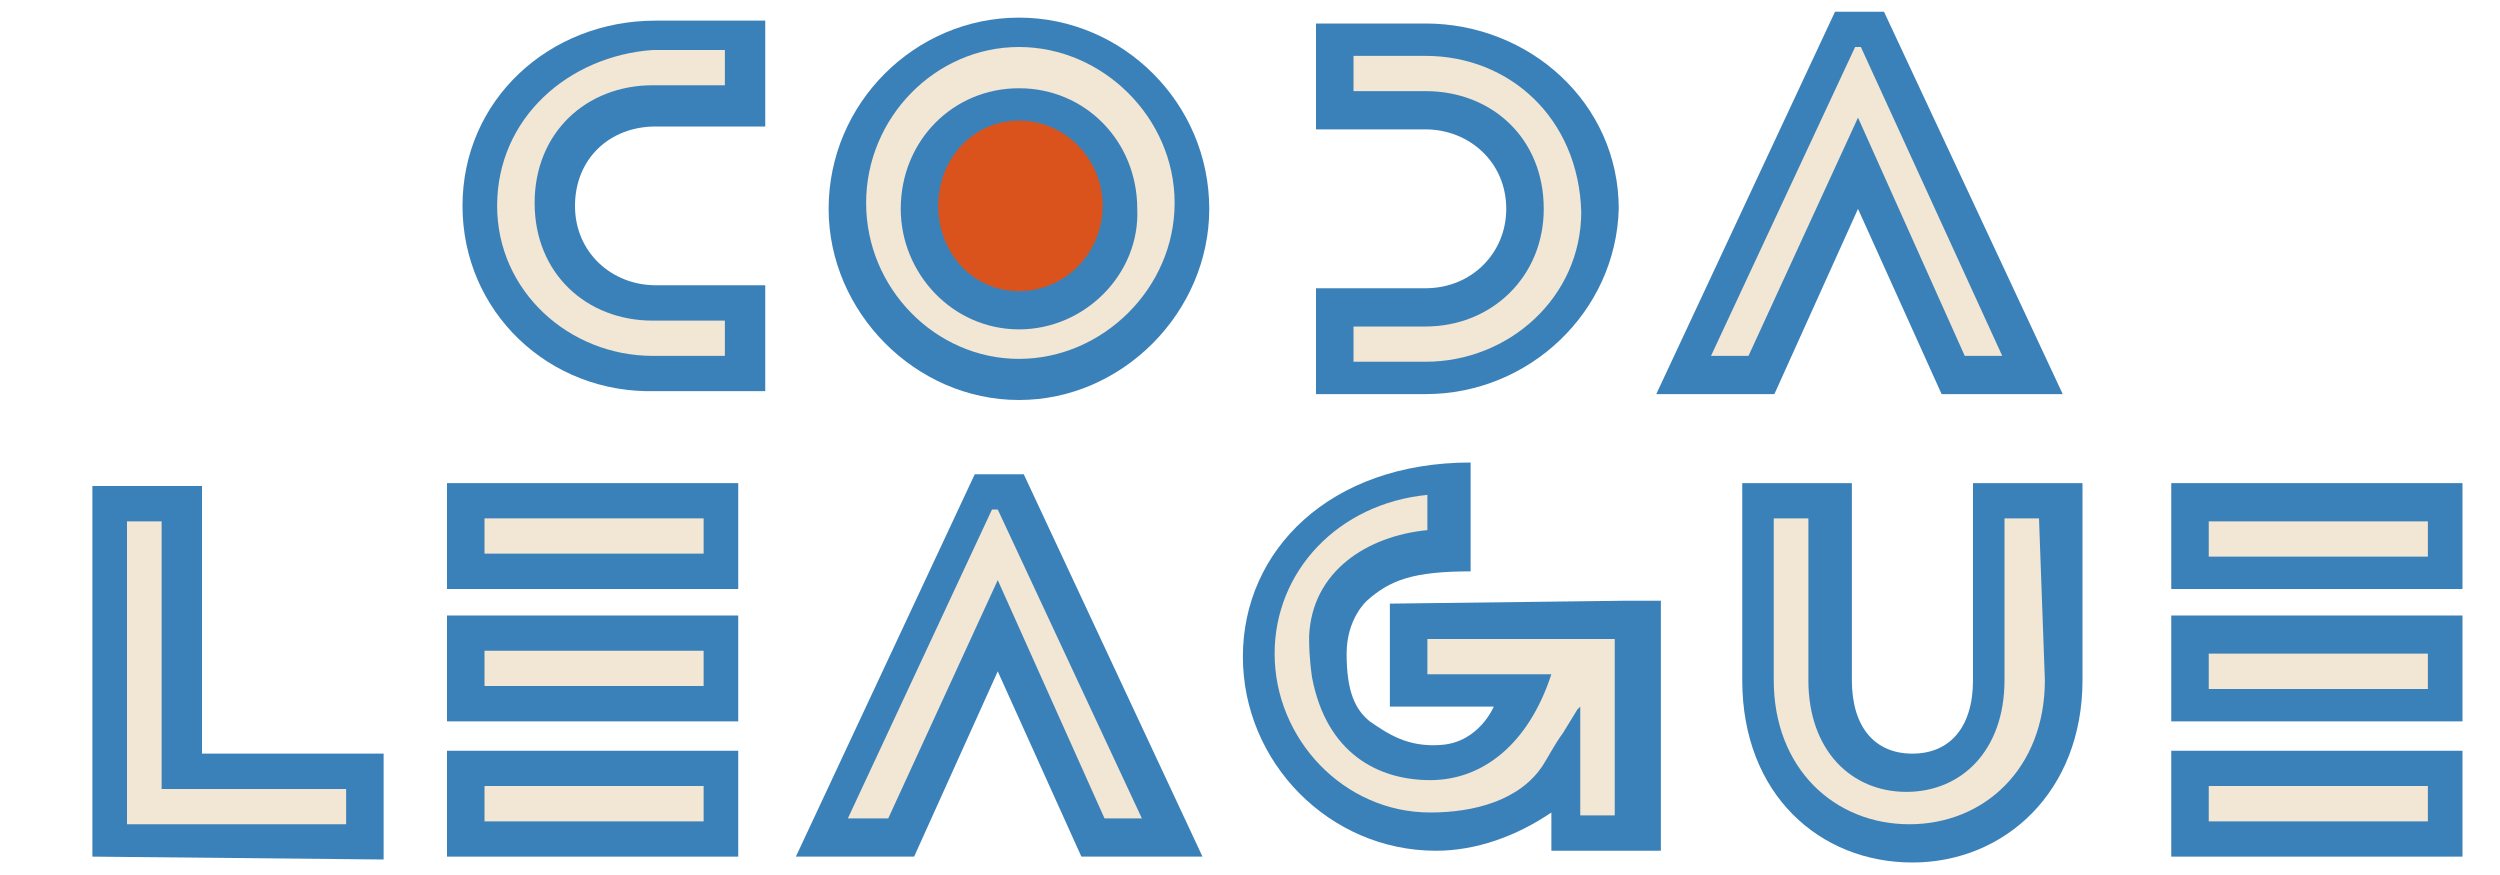 <?xml version="1.0" encoding="utf-8"?>
<!-- Generator: Adobe Illustrator 16.0.0, SVG Export Plug-In . SVG Version: 6.00 Build 0)  -->
<!DOCTYPE svg PUBLIC "-//W3C//DTD SVG 1.1//EN" "http://www.w3.org/Graphics/SVG/1.1/DTD/svg11.dtd">
<svg version="1.1" id="Calque_1" xmlns="http://www.w3.org/2000/svg" xmlns:xlink="http://www.w3.org/1999/xlink" x="0px" y="0px"
	 width="200px" height="70px" viewBox="0 0 200 70" enable-background="new 0 0 200 70" xml:space="preserve">
<path fill-rule="evenodd" clip-rule="evenodd" fill="#DA531C" d="M81.52,3.76c-6.69,0-12.23,5.65-12.23,12.48
	c0,6.82,5.54,12.47,12.23,12.47s12.45-5.65,12.45-12.47C93.97,9.41,88.21,3.76,81.52,3.76z"/>
<g>
	<path fill-rule="evenodd" clip-rule="evenodd" fill="#3B81B9" d="M81.52,32c-8.31,0-15.23-7.06-15.23-15.29
		c0-8.47,6.92-15.3,15.23-15.3c8.3,0,15.22,6.83,15.22,15.3C96.74,24.94,89.82,32,81.52,32z M81.52,9.65
		c-3.69,0-6.46,3.06-6.46,6.82c0,3.77,2.77,6.82,6.46,6.82s6.69-3.05,6.69-6.82C88.21,12.71,85.21,9.65,81.52,9.65z"/>
	<path fill-rule="evenodd" clip-rule="evenodd" fill="#3B81B9" d="M37,16.47C37,8,43.92,1.65,52.45,1.65h8.77v8.47h-8.77
		c-3.69,0-6.45,2.59-6.45,6.35c0,3.77,2.99,6.35,6.45,6.35h8.77v8.47h-8.77C43.92,31.53,37,24.94,37,16.47z"/>
	<polygon fill-rule="evenodd" clip-rule="evenodd" fill="#3B81B9" points="155.33,31.53 148.64,16.71 141.95,31.53 132.5,31.53 
		146.8,0.94 150.72,0.94 165.02,31.53 	"/>
	<path fill-rule="evenodd" clip-rule="evenodd" fill="#3B81B9" d="M114.04,31.53h-8.76v-8.47h8.76c3.69,0,6.46-2.82,6.46-6.35
		c0-3.77-3-6.36-6.46-6.36h-8.76V1.88h8.76c8.31,0,15.46,6.36,15.46,14.83C129.27,24.94,122.35,31.53,114.04,31.53z"/>
	<path fill-rule="evenodd" clip-rule="evenodd" fill="#3B81B9" d="M111.19,48.29v8.24h8.31c0,0-1.16,2.82-4.16,3.06
		c-2.76,0.23-4.38-0.94-5.76-1.88c-1.16-0.95-1.85-2.36-1.85-5.42c0-2.82,1.62-4.23,1.62-4.23c1.84-1.65,3.69-2.35,8.3-2.35V37
		c-11.3,0-18.22,7.06-18.22,15.53c0,8.47,6.92,15.53,15.45,15.53c3.23,0,6.46-1.18,9.23-3.06v3.06h8.76v-20h-2.99L111.19,48.29z"/>
	<rect x="173.7" y="60.06" fill-rule="evenodd" clip-rule="evenodd" fill="#3B81B9" width="23.3" height="8.47"/>
	<rect x="173.7" y="49.24" fill-rule="evenodd" clip-rule="evenodd" fill="#3B81B9" width="23.3" height="8.47"/>
	<rect x="173.7" y="38.65" fill-rule="evenodd" clip-rule="evenodd" fill="#3B81B9" width="23.3" height="8.47"/>
	<path fill-rule="evenodd" clip-rule="evenodd" fill="#3B81B9" d="M152.99,69c-7.38,0-13.61-5.41-13.61-14.59V38.65h8.77v15.76
		c0,3.77,1.84,5.88,4.84,5.88s4.85-2.11,4.85-5.88V38.65h8.76v15.76C166.6,63.35,160.37,69,152.99,69z"/>
	<polygon fill-rule="evenodd" clip-rule="evenodd" fill="#3B81B9" points="86.51,68.53 79.82,53.71 73.13,68.53 63.67,68.53 
		77.98,37.94 81.9,37.94 96.2,68.53 	"/>
	<rect x="35.76" y="60.06" fill-rule="evenodd" clip-rule="evenodd" fill="#3B81B9" width="23.3" height="8.47"/>
	<rect x="35.76" y="49.24" fill-rule="evenodd" clip-rule="evenodd" fill="#3B81B9" width="23.3" height="8.47"/>
	<rect x="35.76" y="38.65" fill-rule="evenodd" clip-rule="evenodd" fill="#3B81B9" width="23.3" height="8.47"/>
	<polygon fill-rule="evenodd" clip-rule="evenodd" fill="#3B81B9" points="7.39,68.53 7.39,38.88 16.16,38.88 16.16,60.29 
		30.69,60.29 30.69,68.76 	"/>
</g>
<g>
	<path fill="#F2E6D4" d="M39.77,16.47c0,6.82,5.76,12,12.45,12h5.77v-2.82h-5.77c-5.3,0-9.45-3.77-9.45-9.41
		c0-5.65,4.15-9.42,9.45-9.42h5.77V4h-5.77C45.53,4.47,39.77,9.41,39.77,16.47z"/>
	<path fill="#F2E6D4" d="M114.04,4.47h-5.76v2.82h5.76c5.31,0,9.46,3.77,9.46,9.42c0,5.41-4.15,9.41-9.46,9.41h-5.76v2.82h5.76
		c6.69,0,12.46-5.18,12.46-12C126.27,9.41,120.73,4.47,114.04,4.47z"/>
	<path fill-rule="evenodd" clip-rule="evenodd" fill="#F2E6D4" d="M81.52,26.35c-5.31,0-9.46-4.47-9.46-9.64
		c0-5.42,4.15-9.65,9.46-9.65c5.3,0,9.46,4.23,9.46,9.65C91.21,21.88,86.82,26.35,81.52,26.35z M81.52,3.76
		c-6.69,0-12.23,5.65-12.23,12.48c0,6.82,5.54,12.47,12.23,12.47s12.45-5.65,12.45-12.47C93.97,9.41,88.21,3.76,81.52,3.76z"/>
	<polygon fill="#F2E6D4" points="148.87,3.76 148.41,3.76 136.88,28.47 139.88,28.47 148.64,9.41 157.18,28.47 160.18,28.47 	"/>
	<rect x="176.7" y="41.71" fill="#F2E6D4" width="17.53" height="2.82"/>
	<rect x="176.7" y="52.29" fill="#F2E6D4" width="17.53" height="2.83"/>
	<rect x="176.7" y="62.88" fill="#F2E6D4" width="17.53" height="2.83"/>
	<rect x="38.76" y="41.47" fill="#F2E6D4" width="17.53" height="2.82"/>
	<rect x="38.76" y="52.06" fill="#F2E6D4" width="17.53" height="2.82"/>
	<rect x="38.76" y="62.88" fill="#F2E6D4" width="17.53" height="2.83"/>
	<polygon fill="#F2E6D4" points="79.82,40.76 79.36,40.76 67.83,65.47 71.06,65.47 79.82,46.41 88.36,65.47 91.35,65.47 	"/>
	<polygon fill="#F2E6D4" points="27.69,63.12 12.93,63.12 12.93,41.71 10.16,41.71 10.16,65.94 27.69,65.94 	"/>
	<path fill="#F2E6D4" d="M163.12,41.47h-2.76v12.94c0,5.65-3.46,8.94-7.85,8.94c-4.38,0-7.84-3.29-7.84-8.94V41.47h-2.77v12.94
		c0,7.06,4.85,11.53,10.85,11.53c5.99,0,10.84-4.47,10.84-11.53L163.12,41.47z"/>
	<path fill="#F2E6D4" d="M126.42,65.23v-8.7l-0.23,0.23l-1.16,1.89c-0.69,0.94-1.15,1.88-1.61,2.59c-1.85,2.82-5.54,3.76-9,3.76
		c-6.92,0-12.45-5.88-12.45-12.71c0-6.58,5.07-12,12.22-12.7v2.82c-4.84,0.47-9.23,3.3-9.46,8.47c0,0.71,0,1.65,0.23,3.3
		c1.16,6.11,5.31,8.23,9.46,8.23s7.84-2.82,9.69-8.47h-6.92h-3v-2.82h14.99v14.11H126.42z"/>
</g>
</svg>
